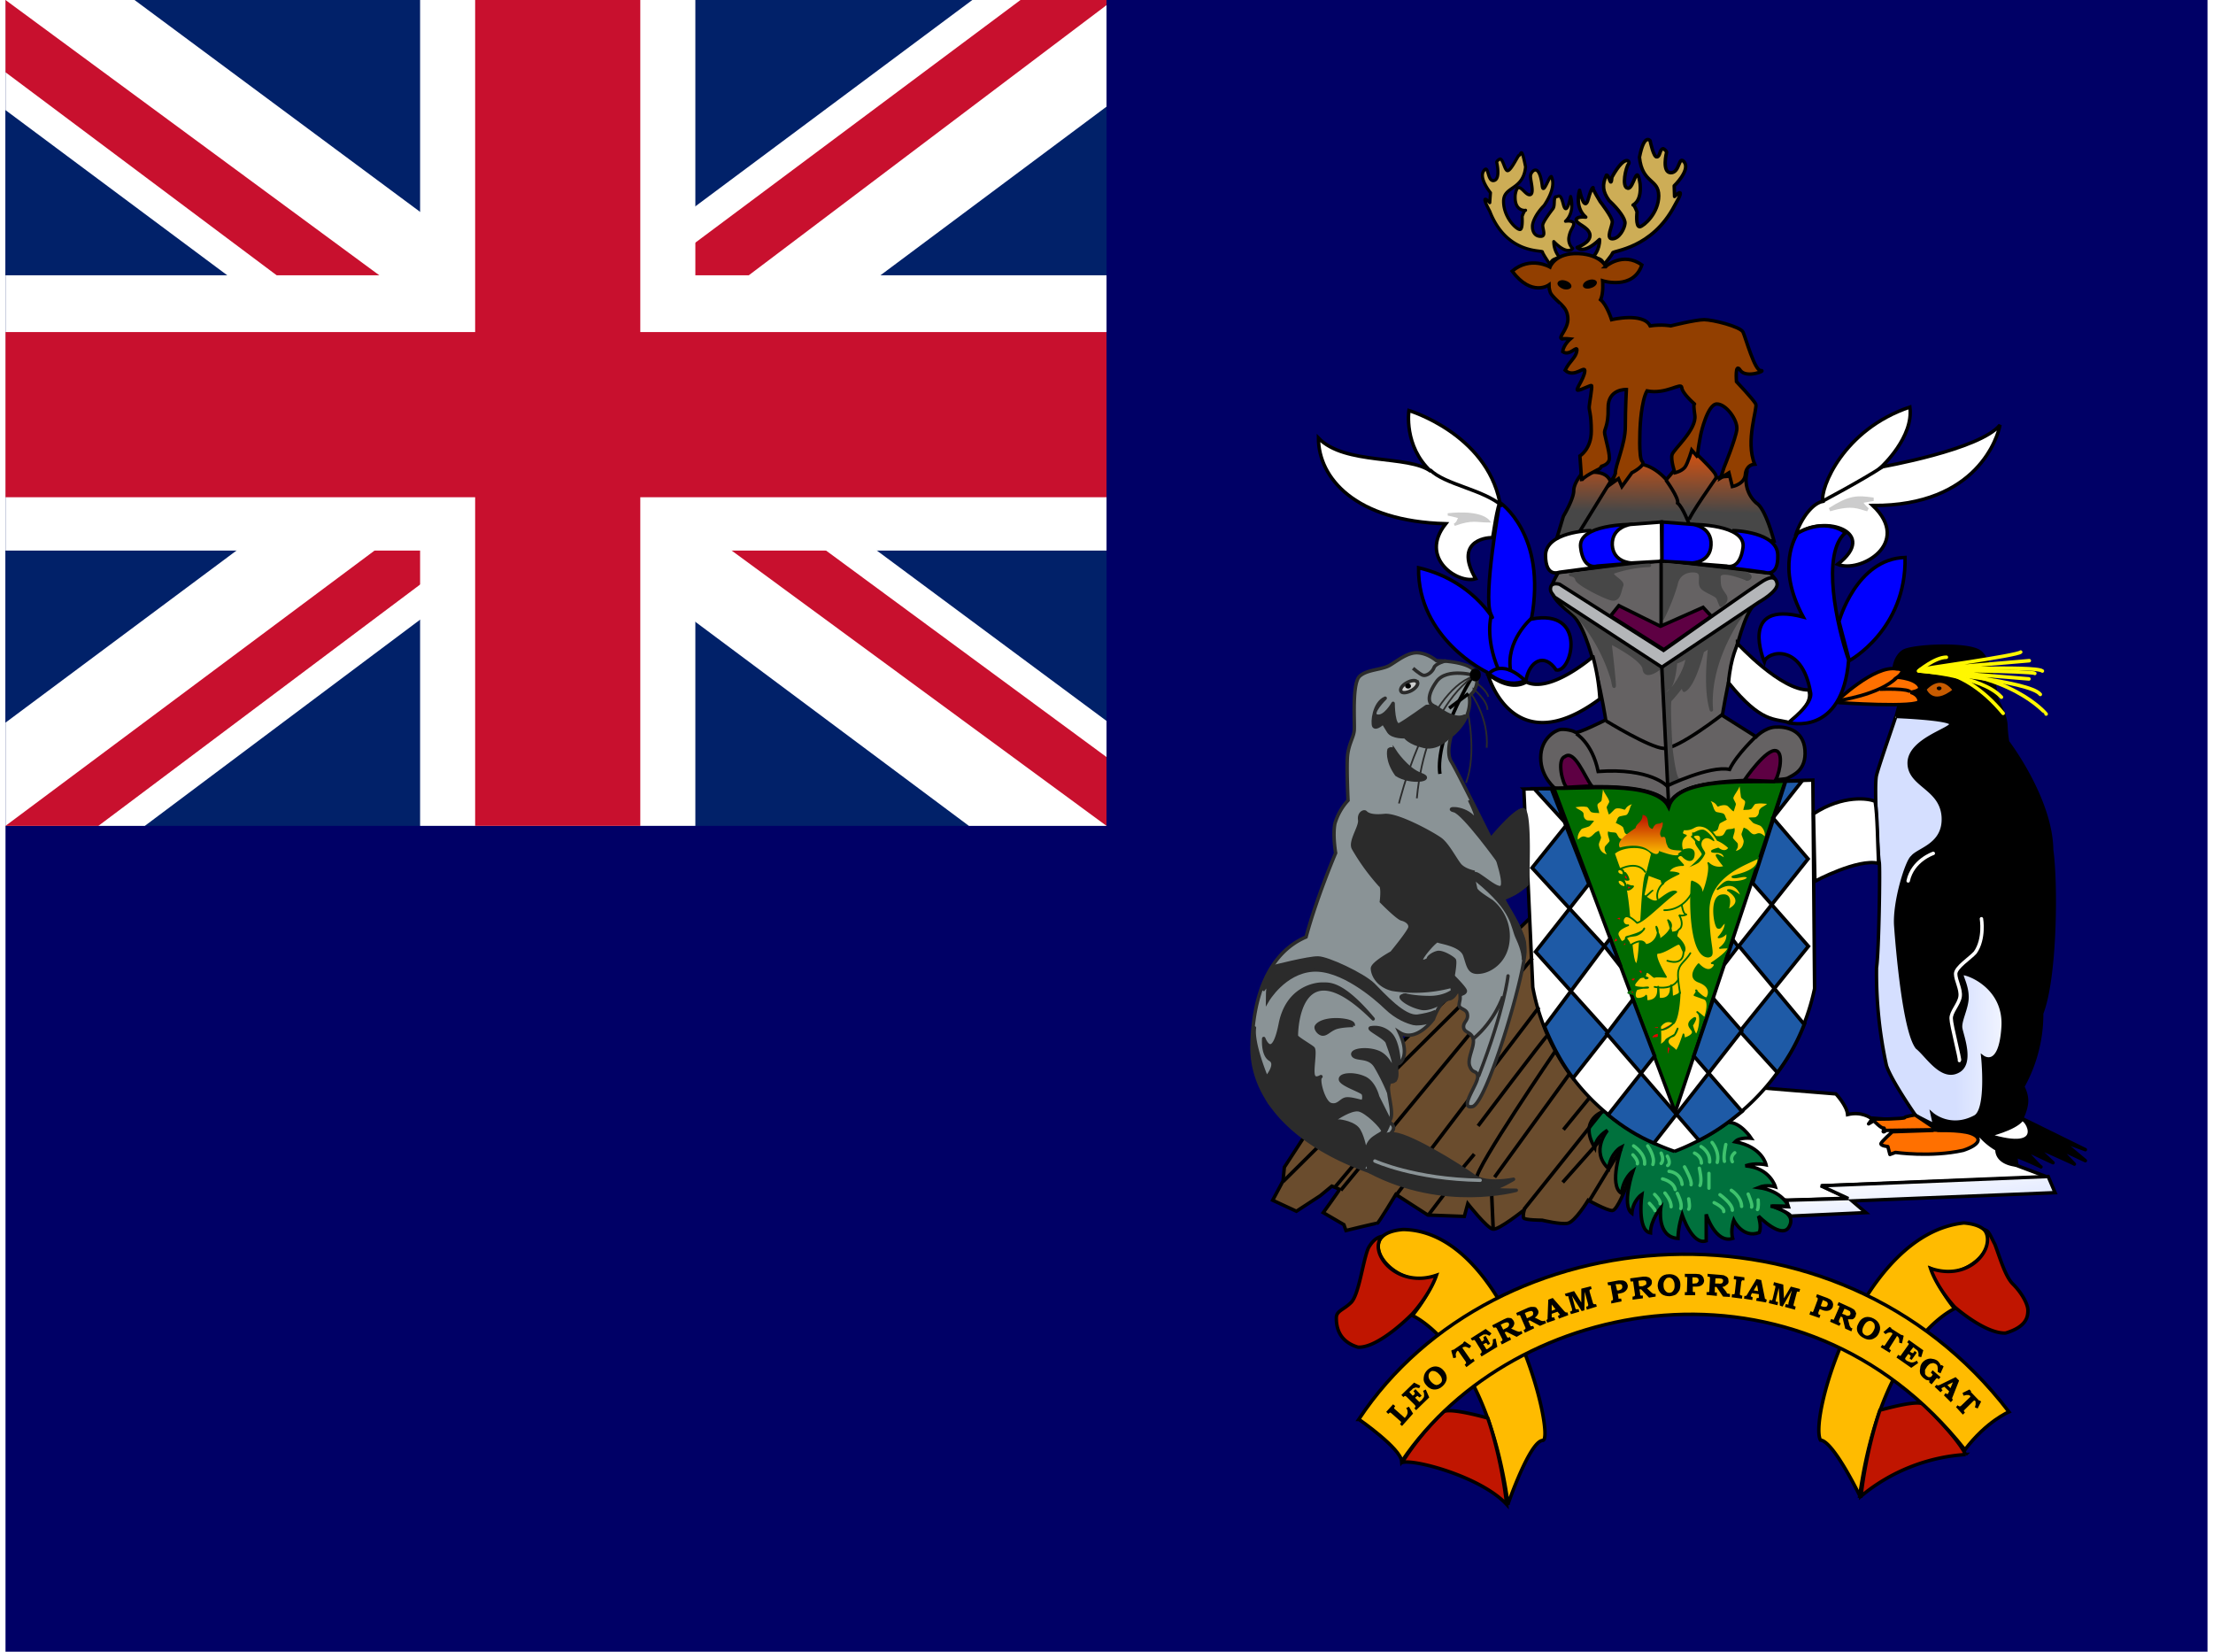 <svg xmlns="http://www.w3.org/2000/svg" xmlns:xlink="http://www.w3.org/1999/xlink" aria-hidden="true" role="img" class="iconify iconify--flag" width="1.34em" height="1em" preserveAspectRatio="xMidYMid meet" viewBox="0 0 640 480"><defs><linearGradient id="IconifyId17f59e8e925581923244"><stop offset="0" stop-color="#d5dfff"></stop><stop offset="1" stop-color="#fff"></stop></linearGradient><linearGradient id="IconifyId17f59e8e925581923245"><stop offset="0" stop-color="#474747"></stop><stop offset="1" stop-color="#f50"></stop></linearGradient><linearGradient id="IconifyId17f59e8e925581923246" x1="109.3" x2="110.9" y1="218.5" y2="173.4" gradientTransform="matrix(1.178 0 0 .508 388 38.3)" gradientUnits="userSpaceOnUse" href="#IconifyId17f59e8e925581923245"></linearGradient><linearGradient id="IconifyId17f59e8e925581923247" x1="125.9" x2="126" y1="316.4" y2="337.2" gradientTransform="matrix(.961 0 0 .624 388 38.3)" gradientUnits="userSpaceOnUse"><stop offset="0" stop-color="#b50000"></stop><stop offset="1" stop-color="#ffc500"></stop></linearGradient><linearGradient id="IconifyId17f59e8e925581923248" x1="407.9" x2="456.4" y1="149.4" y2="147.4" gradientTransform="matrix(.436 0 0 1.373 388 38.3)" gradientUnits="userSpaceOnUse" href="#IconifyId17f59e8e925581923244"></linearGradient><linearGradient id="IconifyId17f59e8e925581923249" x1="215.8" x2="229" y1="103" y2="103" gradientTransform="matrix(.578 0 0 1.036 388 38.3)" gradientUnits="userSpaceOnUse" href="#IconifyId17f59e8e925581923245"></linearGradient><linearGradient id="IconifyId17f59e8e925581923250" x1="117.6" x2="78.2" y1="1040.4" y2="1003.7" gradientTransform="matrix(1.999 0 0 .3 388 38.3)" gradientUnits="userSpaceOnUse" href="#IconifyId17f59e8e925581923244"></linearGradient><linearGradient id="IconifyId17f59e8e925581923251" x1="264.7" x2="255" y1="246" y2="226.4" gradientTransform="matrix(.691 0 0 .866 388 38.3)" gradientUnits="userSpaceOnUse" href="#IconifyId17f59e8e925581923244"></linearGradient></defs><path fill="#006" d="M0 0h640v480H0z"></path><path fill="#6a4c2d" stroke="#000" d="M471 345s-2.6 6.8-4 6.8c-1.6 0-7-3-7-3s-3.9 6.4-6 6.7c-2 .4-7.4-.9-7.4-.9s-5.2 0-5.4-.7c-.2-.8.2-2.3.2-2.3s-7.5 6-9.1 5.6c-1.7-.3-7.3-7.4-7.3-7.4l-1 3.7l-10.6-.4l-9.3-6s-5.2 8.6-5.4 8.4c-.2-.1-9.1 2.1-9.1 2.1l-.6-1.7l-6-3.5s4.7-6.5 4.7-6.7c0-.2-2.2-1-2.2-1l-3.4 2.8l-6.9 4.5l-6.9-3.2l3-5.6l.4-4l5.4-8.3l66.2-64.3l32.6 60.2z"></path><path fill="#fff" stroke="#000" d="m518 348.8l17.3-.6l-7.4-3.6l65.7-2.5l-9.3-3.5l-8.2-11.2l-34-2.5s-2.6-2-6.7-1c-.2-2.6-3.4-6-3.4-6l-21-1.7l-13 9l8.8 22.6z"></path><path fill="url(#IconifyId17f59e8e925581923246)" stroke="#000" d="m451 156l1.8-6s3-5 3-7.4c0-2.2 2.3-4.9 2.3-4.9s6.9-2 8.4 2.3c7.4-11.3 16.2-.6 16.2-.6l2.4-2.8l5-6s7 6.5 7 7.6c.2 1.2 1.3.4 1.3.4l7.6-.6a9 9 0 0 0 2.9 8.2c2.7 1.6 5.1 11 5.1 11z"></path><path fill="#656263" stroke="#000" d="M518 226.1c1.4-.8 5.5-2.1 5-8.2c-.5-6-5.7-6.8-8.7-6.6c-3 .2-5.5 2.8-5.5 2.8l-9.8-6.2s4.9-30.7 10-32.6c5-3.5 5.8-5 5.8-5.8c0-.9-1.8-2.9-1.8-2.9l-31.7-3.7l-30 3.5s-2.2 3.6-2 5c.4 1.4.5 2.9 5.8 7c6 4.6 10 30.8 10 30.8s-8.3 4.2-8.9 3.6c-.5-.5-3-1-4.3-.8c-1.3.2-5.7 2.5-5.7 8.2c0 5.8 4.4 9.1 4.4 9.1s28.6-3.3 32.9 4.6c4.1-9.5 31.3-6.2 34.6-7.8z"></path><path stroke="#000" stroke-linejoin="round" d="M548.9 194.2s.3-3.3 2.7-4.9c2.4-1.6 18.2-2.4 22 0c3.8 2.4 5.2 14.1 5.2 14.1s2.4 4.1 2.6 7.2c.1 3 .5 5 .5 5s12.6 16.5 12.8 31.4c1.4 10.1 1.1 37.2-2.9 47.5a43.4 43.4 0 0 1-5.5 21.3s1.3 2.2 1.1 4.6c-.2 2.3-1.4 4.6-1.4 4.6l18.5 9.1l-6.8-2.5l6.8 5.7l-7.7-3.6l4.5 4.6c-.1-.2-11.2-5.1-11.2-5.1l5 4.7l-8.5-4s5 5.5 5 5.2a91 91 0 0 0-7.4-3.2l.4 2.7s-5.8-.3-5.8-4.6a19 19 0 0 1-4.7-3.8l-13.2-2.2l-14.9-44.6l3.5-75.2l1-3.8z"></path><path fill="#fb0" stroke="#000" d="M539 434.8s-7.7-16-11.5-16.3c-3.4-6.6 12-60 41.7-63.1c16.3 1.3 1.3 18.8-9.4 13.4a44.7 44.7 0 0 0 6.7 11.5s-21.3 9.2-27.6 54.5zm-102.3 2.3s6.3-18.3 10.1-18.5c3.9-.2-10.1-60.9-40.6-61.3c-16.4 1.3-1.3 18.9 9.5 13.5a44.8 44.8 0 0 1-6.8 11.5s21.5 9.2 27.8 54.8z"></path><path fill="#00713d" stroke="#000" d="M464.6 323c0-.2-7.6 2.3-2.7 10.5c.3-3.2 3.7-5 3.7-5s-5.1 6 .3 11.1c.7-4.8 3.8-6.3 3.8-6.3s-3.9 11.2 0 13.5c.5-4.5 3.3-6.5 3.3-6.5s-3.4 10-.3 12.3c.3-3.8 2.9-5.5 2.9-5.5s-1.5 10.5 2.5 11.2c0-3.7 3-7.3 3-7.3s-1.3 8.5 5 8.9c0-3.2 1.2-6.9 1.2-6.9s2.9 9 7 7.6v-7.7s2.7 8.6 7.7 7c-.7-2.4.3-5.3.3-5.3s2.6 5.4 7.4 3.6c.8-1.6-.2-4.8-.2-4.8s7 7.2 9 2.9c2.2-4.3-5.5-5.8-5.5-5.8h5.2s-1.7-4.4-8.7-5.4c2.4-1 4.9-.2 4.9-.2s-1.5-5.5-8.7-6.1c2.8-1 6-.3 6-.3s-1-5.2-9-6.7c1.3-1.4 4.7-1 4.7-1s-3.2-4.9-6.8-4.6c-3.6.3-36-3.3-36-3.2z"></path><path fill="none" stroke="#3ec26d" stroke-linecap="round" stroke-width=".975" d="M496.6 349.5s3 1.4 2.8 2.6m-1.1-4.9s3.7 2.6 3.6 4.5m-.3-5.8s2.9 1.8 3 4.7m1.9-3.6s1.4 3.2 1 3.8m1.9-2.1c.2 2.5-.2 2.8-.2 2.8m-36-18.5s3.5 2.2 3.2 5.3m-3.4-2.7s1.6 1.6 1.3 2.6m3-5.2s2.3 3.2 1.5 5.4m2.4-3.3s1 2 0 3m1.8-2.1s1.2 2 .1 2.7m-1.5 3.9s3.2.7 3.7 3.1m-1.8-5.3s3.4.2 3.8 3.8m.7-5.1s2.3 4 1.9 5.2m2.4-4.8s.9 3.7.2 5m2.6-3.5v4.3m-4.2-10.2s2 .8 2 2.9m-.1-4.8s2.7 1.5 2.5 4.5m.7-5.7s2.3 2.7 1.5 5.8m2.5-5.2s-.8 3.5-.4 4.9m3-2.5s-1.5 1.1-.7 2.6m-12.7 10.8s.5 2.6 0 3m-3.3-4.6s1.6 3 1 4.4m-4.6-4.5s1.9 2.2 1.8 4m-4.8-3.6s1.8 1.7 1.6 2.7m-3.1-.1s1.7 1.8 1.6 2.1"></path><path fill="#fff" stroke="#000" d="m441.3 229.3l24.3-.5s16 0 17.7 5.2c3-6.9 17-6.5 17-6.5l25-.8l.5 60.6c-5 23.6-22 40.2-40.7 47.3a62.3 62.3 0 0 1-41.2-47.7l-2.6-57.6z"></path><path fill="#006b00" stroke="#000" d="m450 229l35.3 94.2l32-96.2c-10 .6-31.2-1.6-33.9 7.5c-4-8.1-26.4-4.9-33.5-5.5z"></path><path fill="#ffc900" stroke="#006b00" stroke-linecap="round" stroke-width=".5" d="M474 280c1.4.7 1.3-25.5 3.1-26.3l1.4-5.5c-1.5-2.7-8.4-2.6-11-.2l1.7 4.8c3.5 5.6 2.8 27.8 4.8 27.2z"></path><path fill="#cdad56" stroke="#000" stroke-linejoin="round" d="M464.5 77s2.5-2.9 2.6-3.5c.2-.7 11.4-1.2 18-13.7c3.8-6.5 0-2.7 0-2.7L485 54s4.6-4.4 3-6.8c-1.8-2.4-1.2 3-4 3c-2.7-.1-1.2-6-1.2-6s-.2-.6-1-1c-1.1.2-.8 2.2-1.8 2.4c-1 .3-2-4.7-2-4.7s-1.7-2.3-3.1 4.8c.8 7.7 5.6 6.2 5.6 11.2c0 5-4.3 8.8-5.5 9c-1.3 0-.8-4.3-.8-4.3s-.7-2-1.1-2c-.5 0 2.5-.5 2-6.1c-1-6.8-1.8 1.6-3.6 1.2c-1.9-.3-.5-6.2.2-7c.7-.6-.8-3.4-4.8 3.8c-.3 3.6-.8-.9-1.6-.6c-1.3 2.8-1.1 4.8.8 7.4c2.9 2.7 4.7 5.3 4.6 6.6c-.1 1.4-1.6 4.5-3.7 4.5c-2 0 .1-3.8 0-5c0-1.3-3.5-5.8-3.5-5.8s-2.4-3.9-2.1-4c.2-.1-.3-.7-1.4 3.3c-1.1 4-2.5-2.6-2.5-2.6s-1.6 4.9 1.8 7.8c-2.6-.3-2.8.7-2.8.7c0 1.4 3.5 2 4 4.3c.4 2.4-3.7 3.8-3.7 3.8s1.7 2.3 6.5-2.3c.1 3-1.8 5-1.8 5c1.6.7 2.8.6 3 2.5z"></path><path fill="#cdad56" stroke="#000" stroke-linejoin="round" stroke-width=".9" d="M449 77s-2.2-3.2-2.3-3.8c0-.6-10.4.8-15.3-11.8c-3.2-6 0-2.5 0-2.5l.2-2.9s-3.4-4.1-2-6.3c1.5-2.2 1 2.8 2.8 2.8c2.3-.1 1-5.4 1-5.4s.2-.6 1-.9c.9.1 1.3 3.2 2.1 3.4c.9.2 2.7-3.6 3.3-4.4c.8-.1.7-3.2 2 3.3c-.7 6.9-6.4 5.5-6.4 10c0 4.6 3.6 8.1 4.7 8.2c1 .2.7-3.8.7-3.8s.6-1.8 1-1.8c.3 0-3.4.7-3-4.5c.8-4.8 2.7.3 4.3 0c1.5-.3-.2-5 .2-5.8c.1-.8 2.4-3.9 3.3 3c.3 3.3 2-2.7 2.7-2.5c1.2 2.6-.5 6-2.1 8.4c-2.4 2.4-3.5 5-3.4 6.2c0 1.3.6 2.8 2.4 2.8c1.7 0 .5-2.2.6-3.3c.1-1.1 3-4.8 3-4.8c.6-1 .1-2.6.7-3.4c1 0 1.4-1.3 2.3 2.3c1 3.6 2.1-2.4 2.1-2.4s1.4 4.5-1.5 7.2c2.2-.3 2.4.6 2.4.6c0 1.2-1 1.7-1.4 4a3.7 3.7 0 0 0 1.1 3.3s-1.4 2.2-5.5-2a7 7 0 0 0 1.6 4.5c-1.4.7-2.4.6-2.6 2.3z"></path><path fill="#ffc900" d="M511.3 243c-2-1.8-2.3-.2-3.4-.6c-.5-.2-.9-.7-1.3-1.1c-.4-.4-.9-.6-1.4-.8l-.6 1.7c-.2.6.6 1.5.6 2.4c-.2 1.3-.7 2.3-2.3 2.7c.5-.9.7-.9.6-2c0-.5-1.6-1.5-1.4-2c.2-.9.7-1.8.4-2.7c-.7.5-1.5.2-2.2.5c-.5.3-.6 1.3-1.3 1.7c-.8.4-2.5.2-4-.6c.9-.7 1.6-.2 2.5-1c.4-.2.4-1.7.9-2l1.9-1c-.4-.5-.4-1.2-.8-1.6c-.4-.5-2.1-.4-2.5-.8c-.8-1-.7-2.1-1.4-3c2 .7 1.7 1.7 2.2 1.6c1-.5 2-.5 2.5-.3s1.4 1.5 2 1.7l.6-1.9c.2-.6-.8-1.5-.7-2.1c.4-1.1 1.4-2.1 1.8-3.3l.4 3.1c.1.6 1.2.9 1.2 1.4c.1.6-.5 1.8-.5 2.4c.6-.1 1.5 0 2-.2c.7-.1 1-1.5 1.6-1.6c1.2-.2 2-.1 3.3 0c-1 .9-1.6.8-2.1 1.6c-.5.3.1 1.4-1.1 2.2c-.5.3-1.8 0-2.2.3l1.2 1.3c.4.5 2.1.7 2.5 1.2c.8.8 1.2 2 1 2.9zm-54.3 1c2-1.9 2.3-.2 3.4-.7c.5-.2.9-.6 1.3-1c.4-.5.9-.6 1.4-.9l.6 1.8c.2.5-.6 1.5-.6 2.3c.2 1.3.7 2.3 2.3 2.8c-.5-1-.7-1-.6-2c0-.6 1.6-1.6 1.4-2.1c-.2-.8-.7-1.8-.4-2.6c.7.4 1.5.2 2.2.4c.5.3.6 1.3 1.3 1.7c.8.4 2.5.2 4-.6c-.9-.7-1.6-.2-2.5-.9c-.4-.3-.4-1.8-.9-2c-.4-.4-1.5-.8-1.9-1.1c.4-.5.4-1.2.8-1.6c.4-.5 2.1-.4 2.5-.8c.8-1 .7-2.1 1.4-3c-2 .7-1.7 1.7-2.2 1.6c-1-.4-2-.5-2.5-.3s-1.4 1.5-2 1.7l-.6-1.9c-.2-.5.9-1.5.7-2c-.4-1.2-1.4-2.2-1.8-3.4l-.4 3.2c-.1.5-1.2.8-1.2 1.3c-.1.6.5 1.9.5 2.4c-.6-.1-1.5 0-2-.2c-.7 0-1-1.4-1.6-1.6c-1.2-.2-2-.1-3.3.1c1 .8 1.6.8 2.2 1.5c.4.4-.2 1.5 1 2.2c.5.3 1.8 0 2.2.3l-1.2 1.4c-.4.4-2.1.6-2.5 1c-.8 1-1.2 2-1 3z"></path><path fill="#ffc900" stroke="#006b00" stroke-linecap="round" stroke-linejoin="round" stroke-width=".5" d="M509.4 249.2c-1.9 1.5-14.3 4.6-14.4 15.3c-.1 10.8 2.2 13.2-.1 13.5c-4.5 0-5.1-12-5-17.3c.1-5.3.3-4.5.3-4.5s3 .8 2.8 3.4c-.3 2.6 3-6.4 1.9-8.8c2 2 4.7 1.2 4.7 1c0 0-1.5-1.7-2.2-3c-.6-1.1 2.3.8 2.3.8s.2-2-2.4-2c-3.3 0 .5-1 .5-1s2 1.7 3.2-.2a11 11 0 0 0-3.4-2.3s-1.8-3.4-4.2-4c-2.8-.7-2.5 1.2-5.7.9c-.6 1.2-.6 1.4.7 1.8c-2.2 1.5-1 4.4-1 4.4s3.4-1.4 3.3 1c-.1 2.5-2 2-3.3.5c-1.2-.6-1.6.7-1.6.7l1.8 2s-3.4-.2-4.3 2.1c1.9-.1 3 .4 3 .4s-4 1.8-4.4 2.7c-.4 1-.5-1-.7-1l-3.8-1.4l-1.3 5.9s2.6 2.5 4 1.7s4-3.3 5.5-2.6c-4.5 3.4-9 8.3-11.4 9c-.6-.6-2.8-2.7-3.7-1.6c-.9 1-.2 2.4 1 2.3c1-.2-3.8 1-2.8 3.1c1 2 1 1.9 1.8 1.4c1-.6-.7-.7 2.6-1.7s3.2-1.9 3.2-1.9s-.7 1.5-2.5 2c-1.7.3-3.1.3-2.8.9c.4.5 1.2 1.5 1 2c-.3.6 3.6-2.8 4.7-.1c2.6-.2 4.4-3.4 3.1-5.3c.2 2 1.4 2.7.7 3.7c-.8.9 6-3.2 2.7-5.6c.8 2 1 3.6 1 3.6s1.5 0 1.9-.6c.4-.6-.8 1.5-.3 1.9c.5.4 3 2.7 2 4.3c-.7-1-.8-2.4-1.6-2.3c-.8.1-4 2.5-5.9 2.6c-1.9.1 2.3 7 2.3 7s-2.9-.3-3.3 0c-.4.2-2.3-2.5-2.6-.9c-.7 2 .6 1.2.6 1.2s-1.7-.8-2.6.2c-.9 1-1.7 1.9-1.1 2.3c.6.4 3.4.4 3.8.3c.4-.2-3.2.2-3.4.6c-.3.4-.8 2 0 2.5c.7.5 2.7-.3 2.8-.7c.1-.4.2 1.5.2 1.5s3.3.3 3.3-3.1s.3 2.4.3 2.4s3.3.6 3.4-2.8c.2-3.4.4 2.3.4 2.3s2.2-.7 2.2-1.2c0-.6-.1 6.7-1.7 8.8c-2.4-1.6-4 1-4 1s.2 4 0 5c-.3 1 1.6-.6 1.7-1c.2-.4 2.5-1.5 2.6-1.7l.8-1.7s-.6 2-1.4 2.2c-1 .3-1.8 1.2-1.4 2c.3.9 1.7 1.4 2.2 2.2c.6.8 2.3-4.7 2.3-4.7l.2 1.2s2.3-.6 2.5-1.7c.3-1-2.4-2-.2-3.8c2.1-1.7 0 1.7 0 1.7s.7 2.6 1.2 2.6c.6 0 1.8-5 .6-6.2c-1.3-1.2 1.9 1.5 1.9 1.5s1.8-5-.2-5.7l-2.8-1s1-1.3.5-1.4c-.5-.2 2.7 3 3.2 2.1c.5-.8 1.3-3.2-2.4-4.6c-3.7-1.3-.1-5.1-.1-5.1s2.3 2.7 4 1.2c1.6-1.5-.2-1.5-.2-1.5s4.7-3 4.9-4.5c-1-.1-2.5.1-2.5.1s2.7-1.7 2-4.6c-1 1.5-2.4 1.5-2.4 1.5s2.3-2.3 2-4.5c-1.4 1.1-1.3 2-2.2 1.7c-.9-.3-2.4-8.9 1.1-9.4c3.6-.6 1.7 4.2 1.8 4.2c.2 0 5.4-2.2 0-5.7c1.3-.4 4 2 4 2s-1.2-6-7-2.3c1.5-1.5 2.4-2.4 3.5-2.2c1.2.3 5.3-.1 5.3-1.3c-1-.8-3.2.4-4.4 0c-1.1-.4 8.2-1.1 7.4-5.7z"></path><path fill="none" stroke="#006b00" stroke-linecap="round" stroke-width=".5" d="M469 252.7s5.1-2.9 7.6.7m2.1 5.4c-.1 0-1.8 1.8-2.2 1.8m5.6 3.9s4.8.4 7.8-4.6"></path><path fill="none" stroke="#006b00" stroke-linecap="round" stroke-width=".5" d="M487.2 263s.4 2.7 1.2 2.7c.7 0-1.3.7-2 .2c.8 1.2 1.3 3.4 0 4.2"></path><path fill="#e80000" stroke="#006b00" stroke-linecap="round" stroke-width=".5" d="M484.8 297.3s-1.6 1.9-3.7 2"></path><path fill="none" stroke="#006b00" stroke-linecap="round" stroke-width=".5" d="M486.7 288.6s-1-5.5-.4-6.8c.4-1.8 2-2.5 3.4-4.8"></path><path fill="none" stroke="#006b00" stroke-linecap="round" stroke-width=".5" d="M486.2 284.6s-1.3 3.3-6.9 2.2m8.4-10.3s.4 4.3-4.7 2.7m-1.5-22.2s-2 1.8-1.3 4.4"></path><path fill="#006b00" d="M489.1 252.1s2.7-1 3.2-1.6a8 8 0 0 0 1.7-2.4c.2-.8-1.8-2-.8-3.8c.7-.9 1.6-1 3 0c1.6 1-1.3-3-2.8-3.2c-1.6-.1-2.6 1.1-3 .8c-.4-.2.1 1.1-.5 1.1s1.3 1.1 1.2 1.8c-.2.7 2 3 1.9 3.5c-.2.6-3.2 3.7-3.9 3.8z"></path><path fill="#ffc900" stroke="#ffc900" stroke-linecap="round" stroke-linejoin="round" stroke-width=".5" d="M491 243.2c1.2-.3 1.4 0 1.2 1a3 3 0 0 1-1.1-1z"></path><path fill="#e80000" stroke="#006b00" stroke-linejoin="round" stroke-width=".5" d="M483 303.7s-.5 2.9.5 3.1c0-1 .3-1.8.5-2.1l-1-1zm-2.5-3.5c-1-.1-2.5.8-2 1.8c.7-.7 1.4 0 2-.7v-1zm0-2s-1.5-.2-1.7.9c1-.2 1.4-.3 1.7 0v-.9z"></path><path fill="#e80000" stroke="#006b00" stroke-linejoin="round" stroke-width=".6" d="M474.1 282.2s1 .3 1.2 1.3c.7-.4 1-2.6-1.2-1.3zm-2.3 2.4s2-1.2 2.1 0c-.4.3-.5.6-.8.7c-.3 0-.8-.8-1.3-.7zm-.1 3.9s1.2-1 1.6-.4c.5.8-.4.7-.4.7l-1.2-.3zm-1.7-21.9s-1.5-.6-2.1.5c1 .2 1.3.5 1.8.9c-.2-.5-.4-1.2.3-1.4zm-2.9 8.3s0-1.9 1-2.6c.4.3.5.7.8 1.2c-.6.2-1.4.2-1.8 1.4zm3.9-1.3s-1.6.8-1 1.7c.5-.7 1.1-.5 1.1-.5v-1.2z"></path><path fill="#ffc900" stroke="#006b00" stroke-linejoin="round" stroke-width=".6" d="M468.7 255.8c-.6.7.7 2.2 2.1 2c.4-1.6-1.7-2.5-2-2z"></path><path fill="none" d="M468.7 252.6c-.3.8.9 1.9 1.5 1.6c.3-.8-1.2-2.2-1.5-1.6z"></path><path fill="#e80000" stroke="#006b00" stroke-linejoin="round" stroke-width=".6" d="M470.2 254.6s.3 1.3 1.5 1a4 4 0 0 0-1-1.9c0 .3.1.8-.5.9zm.8 3.7s.7.8 2-.7c-.6.1-1.6-.4-1.6-.4s0 1-.4 1.1z"></path><path fill="#ffc900" stroke="#006b00" stroke-linejoin="round" stroke-width=".6" d="M468.6 252.8c-.5.7.3 1.7 1.7 1.5c.3-1.7-1.3-2-1.7-1.5z"></path><path fill="url(#IconifyId17f59e8e925581923247)" d="M469.2 246.3s5.5-1.6 8.4.8c3 2.3 3 .2 3 .2s4.2 1.6 5.4 1.2c1.2-.3-.9.2.8-.9c1.7-1-3.4.3-3.8-1.9c-.8-1.3 0-3-1.7-2.4c-1.2-1.6.8-2.7.3-4.4c-1.2 1-1.9-.3-2.9 2c-2.3-.5-.3-3.8-2.9-4.1c0 2.3-1.9 2.4-2 3.8c-1.1.8-6 3.7-4.6 5.7z"></path><path fill="#c01500" stroke="#000" d="M406 425c3.6-1 22.9 4.2 30.3 12.2c-1.6-14.3-5.5-25.1-5.5-25.1s-11.5-3.3-13-1.7a80.8 80.8 0 0 0-11.8 14.5zm-5.9-65.7c-1.3.2-2.7 1.1-4 3.4c-1.6 3.8-2.7 13.5-5 15.8c-2.2 2.2-4.3 2.4-4.3 4.5c0 2 .3 6.7 6.3 8.5c6.1.3 15.8-9.7 15.8-9.7s5-5.4 7-11.2c-11.7 4-20-6.8-15.8-11.3zm169.6 63.4a53 53 0 0 0-30.4 12.1c1.6-14.1 5.5-25 5.5-25c1.3-.3 11.3-3.2 12.8-1.6c2.3 2.4 9.7 9.7 12.1 14.5zm5.5-65.3c1.3.2 1.8 2 3 4.2c1.5 3.9 3 9.4 5.3 11.6c2.3 2.3 4.3 5.6 4.3 7.6s-.5 4.8-6.5 6.6c-6 .2-14.8-7.6-14.8-7.6s-5-5.3-7-11.2c11.7 4 19.2-6.3 15.7-11.2z"></path><path fill="#fb0" stroke="#000" d="M393.4 412.5s12.1 8.4 12.4 12.2c32.7-48.5 116.1-63.6 163.7-3.4c6.3-8.3 12.8-11 12.8-11c-50-65.4-149.7-57.3-189 2.2z"></path><path fill="#1e5aa6" stroke="#000" stroke-width="1.04" d="m517.4 227l4.8-.1l-8.5 10.8l10.2 11.9l-20.1 25.3l19 22.8a57.9 57.9 0 0 1-7.8 14l-10.9-12L524 275l-16.2-18.4zm-68.1 2.2h-5l9.5 10.4l-10.1 12.6l21 22.8l-17.4 23.3c2 5 5 10.8 8.3 15l10.3-13.1l-21.2-23.6l15.5-19.7z"></path><path fill="#1e5aa6" stroke="#000" stroke-width="1.04" d="m473 290.4l-7.6 10l26.8 31c4.8-2.4 8.5-5.1 12.5-8.4l-14-16.1l5.7-16.7l8.2 9.4l-25.5 32.6c-4.3-1.8-9-4.6-13.3-8.2l13.5-17.1zm-8.3-15.5l4.8 6.1l-3.1-8.3z"></path><path fill="#1e5aa6" stroke="#000" d="m499.6 280.3l4-5.2l-1.5-2z"></path><path fill="none" stroke="#fff700" stroke-linecap="round" stroke-width="1.04" d="M556 195s4.8-4 8.1-4"></path><path fill="none" stroke="#fff700" stroke-linecap="round" stroke-width="1.04" d="M556.7 194.5c.1-.1 28.1-4 29-5m-28.9 5.2l31.4-2.7m-31.5 2.8s33.3-1.5 35.3.2"></path><path fill="none" stroke="#fff700" stroke-linecap="round" stroke-width="1.04" d="M556.6 194.7s32.6.3 33.2 1m-33.1-1l31.4 2.6m-31.7-2.3s32 2.8 35 6.8"></path><path fill="none" stroke="#fff700" stroke-linecap="round" stroke-width="1.04" d="M593.1 207.5c0-.1-10.8-12.9-36.8-12.7"></path><path fill="none" stroke="#fff700" stroke-linecap="round" stroke-width="1.04" d="M556.4 195s18 1.3 23.7 7.6"></path><path fill="none" stroke="#fff700" stroke-linecap="round" stroke-width="1.04" d="M556.7 194.8s11.7-2.2 23.9 12.5"></path><path fill="url(#IconifyId17f59e8e925581923248)" stroke="#000" d="M549.4 208.2s16.1.6 16.1 2.2s-12 4.6-12.2 11.2c-.1 6.7 9.2 7.2 9.9 15.6c.6 8.4-7.3 9.6-9 11.9c-1.5 1-5.3 13-4.8 20c.5 6.9 2.5 30.5 6.2 35.3c2.8 2.2 7 9.3 11.7 7c4.6-2.1 1.4-10.2 1-12.4c-.5-2.2 1.8-5.9 1.8-9.2c0-3.4-1.7-6-1.5-6.8c.1-.8 12.8 3 12 15.5c-.8 12.5-5.9 8.7-5.9 8.7s1.6 15.4-2.3 17.4c-7.2 3.8-12.4-.8-12.4-.8l.7 3.2l-5.5-2.8s-7-10-8.5-14.5a126 126 0 0 1-2.9-28.5c.7-4.3 1.1-29.3.8-30.6c-.3-1.2-1.6-22.1-.8-25.3c.8-3.2 5.7-17.1 5.6-17.1z"></path><path fill="#ff7000" stroke="#000" d="M532 204s11.2-10.9 17.7-9.6c3.3 0 .2 2.4.2 2.4s5.7.4 6.5 3c.1 1-2.7 1.4-2.7 1.4s2.3.5 2.5 2.5c.2 2.1-24 .5-24.3.4z"></path><path fill="none" stroke="#000" d="M532.6 203.6s12-1.6 17.1-6.7"></path><path fill="none" stroke="#000" d="M544.8 200.3s8.9-.4 8.9 1"></path><path fill="#fff" stroke="#000" stroke-linejoin="round" d="M576.3 329.9s7.6-1.8 9.7-4.5c1.2-1 7.9 10-9.7 4.5z"></path><path fill="none" stroke="#fff" stroke-linecap="round" d="M574.3 267s1 5.8-1.8 9.8c-1.4 1.6-5.7 4.3-5.7 6.2c0 1.9 1.6 4.4 1.3 6.6c-.3 2.2-2.7 4.5-2.6 6.4c0 1.9 2.7 12 2.4 12.2m-7.6-60.2s-6 2-7.3 8"></path><path fill="#c75b00" stroke="#000" d="M557.8 200.3s2 5.7 8.7.3c-4.3-5.9-8.7-.2-8.7-.3z"></path><path d="M562.7 200c0 .3-.3.6-.7.6c-.4 0-.7-.3-.7-.6s.3-.5.7-.5c.4 0 .7.2.7.5z"></path><path fill="#fff" stroke="#000" d="M503.4 187s12.6 13.7 20.7 13.5c1.5 4-3.7 7.8-5.7 9.5c-4.2-1.3-8 .3-17.6-11.6c.6-7.6 2.7-11 2.6-11.4zm17-31.8c1.7-5 5-9 7.8-9.5c-.8-3.8 5.9-20.9 25.3-27.4c1.2 8.7-8.3 17.4-8.3 17.4s28.7-5 34.5-12.2c-.6 3.2-6.4 23.6-37 23.4c11.6 11-3.7 19.8-10.2 17.1c12-9.2-3.5-14.7-12-8.8z"></path><path fill="#cccccd" stroke="#ccc" d="M530.2 148.1c5.8-3.7 7.9-3.7 12.7-3l-3.5.6s-.3.5 1.8 2.4c-2.4-.6-4.4-2-11 0z"></path><path fill="none" stroke="#000" d="M528 145.7s11.4-6 17.8-10.2"></path><path fill="#00f" stroke="#000" d="M518.2 210s15.7 4.3 17.5-18.2c-3.4-9.8-8.1-31-.9-37c-6.6-4.6-14 .2-14 .2c-.4 1-6.3 9.5 1.7 24.3c-19-5-11.3 13-11.3 13c.8-3 10.9-5.6 13.4 8.8c1 3.6-6.8 9-6.4 9z"></path><path fill="#00f" stroke="#000" d="M535.9 192s16.6-9 16.2-30c-14.2.4-19.2 18.6-19.2 18.6z"></path><path fill="#fff" stroke="#000" d="M461.3 190.9s-12.3 10.7-19.3 7.3c-5.1 3-11.2-2.4-11.2-2.4s7 26.3 32.6 7.3a60.5 60.5 0 0 0-2-12.2z"></path><path fill="#00f" stroke="#000" d="M441.9 197.7c1-5.5 5.3-8.2 8.8-3c4.6 1 9.2-18-7.2-14.8c4.6-24.7-9.2-33.9-9.2-33.9s-4.9 27.4-2.6 32.4c2.2 5-3.3-9.3-21-13.4c-.3 20.7 19.8 30.3 19.8 30.3s5.6 5.2 11.4 2.4z"></path><path fill="none" stroke="#000" d="M443.5 179.7s-7.7 6.6-6 15.5m-5.7-16.3s-1.8 6.3 2 15.4"></path><path fill="none" stroke="#000" d="M430.6 196.4s3.6-5.8 11.3 1.6"></path><path fill="#fff" stroke="#000" d="M432.1 156.3c0-.2-11.7 0-4.8 11.9c-5.1 1.6-16.7-6-8.7-16c-26.3-.7-37-13.3-37-24.9c7.7 8 26.2 4.8 32.7 9.7c-8-7.4-6.4-17.7-6.4-17.7s22.4 6.7 26.4 26.6c-1.3 3.9-1.9 10.7-2.2 10.4z"></path><path fill="none" stroke="#000" d="M414 136.5c4.4 4.4 15.5 5.7 21.1 10.6"></path><path fill="#cccccd" stroke="#ccc" stroke-width=".7" d="M419.2 149.5s9.2-1.2 11.9 2c-3.6 0-4.8-.9-10 1c1.4-.7 1-2 1.8-2s-3.3-1-3.7-1z"></path><path fill="#923f00" stroke="#000" d="M465 77.5s5.1-4.5 10.6-.5c-2.5 7.4-11.4 4.6-11.4 4.6s.3 3.7-.6 5.5c1.8 1.4 3.2 5.8 3.2 5.8s9.2-2.2 11.2 1.8c3.5-.5 6 0 6 0s7.2-1.8 9.7-1.8c2.5 0 10.5 2 11.3 3.6c.7 1.4 3.4 11.4 5.2 11.2c1.8-.1-4.3 2.4-6-.1c-1.6-2.5-1.1 3.3-1.1 3.3s5 5.3 5.6 6.5c.6 1.2-3.1 10.8-.3 17.5c-2.5.2-2.7 2.8-2.7 2.8c-.1 3-3.8 3.7-3.8 3.7l-1-4l-2.4 1.5l1-3.1s3.4-8.3 3.7-11c.3-2.7-3.1-7.4-5.8-7.4c-2.7 0-4.6 8.5-4.6 8.5s-1.3 6.3-.9 7l-1.8-2.1s-1.1 3.8-2 5c-1 1.2-2.9 1.6-2.9 1.6s-1.3-3.8-.8-5.3c.4-1.5 7.2-7.3 6.6-11.4c-.6-4.2 0-3.2-.1-3.3c-.2-.2-3.6-3.1-3.7-4.8c-.2-1.6-4.5 2.1-10.1 1c-1.7 3-2 10.5-2 10.5s-.5 9 .6 10c1.2 1.1-3 3.3-3 3.3l-2.9 4l-1-2.3l-2.1 1.5l1.2-3c-.1-2.3 2.9-8.4 2.9-13.6c0-5.2.3-10.8.3-10.8s-5.4-.3-5.3 5.4c.1 5.6-1.3 6-1 7.5c.3 1.7 1.7 6.3 1.3 7.6c-.4 1.4-2.2 1.8-2.2 1.8l-.5.7s-5.5 2.6-5.3 3.6l-.2-3l-.3-4.3s3.3-2 3.3-7.2s-.7-6-.6-7.2c.1-1.2.9-5.5.7-6c-.1-.4-3 1.3-4 1.3c-.9 0 1.7-3.1 2-5.4c.3-2.2-3 2.1-5.7-.4c1.3-2.7 3.1-3.6 3.4-5.6c.3-2.1-2 1.7-4.1.2c.2-2 2.2-3.7 2.2-3.7s-1.7-.2-2.4 0c-1.3-.4 1.5-2.5 1.7-5.5c.1-3-1.7-4.1-1.7-4.3c0-.1-3-2.6-3.4-3.7c-.4-1-.4-2.2-.4-2.2s-5 3.6-10.7-4c5.3-4.5 11-1.2 11-1.2s1.5-4.2 8.3-3.9c6.8.3 8.2 4.2 7.9 3.8z"></path><path fill="#00f" stroke="#000" d="M502.4 154.2c.1 0 12.6.4 12.7 7.1c.2 6.7-3.8 5-4 5l-9-1.2z"></path><path fill="#fffeff" stroke="#000" d="M490.3 152.4s15.6-.1 14.7 6.7c-.9 6.8-4.8 5.4-4.8 5.4l-7.6-.6z"></path><path fill="#00f" stroke="#000" d="m481.5 151.7l9 .7s5.5.7 5.2 6c-.2 5.1-5.5 5.2-5.5 5.2l-8.8-.5z"></path><path fill="#fff" stroke="#000" d="M460.4 154.2c-.2 0-12.6.4-12.8 7.1c0 6.7 3.9 5 4 5l9.1-1.2z"></path><path fill="#00f" stroke="#000" d="M472.5 152.4s-15.6-.1-14.7 6.7c.8 6.8 4.8 5.4 4.8 5.4l7.5-.6z"></path><path fill="#fff" stroke="#000" d="m481.3 151.7l-9 .7s-5.5.7-5.3 6c.3 5.1 5.6 5.2 5.6 5.2l8.8-.5z"></path><path fill="#5e0043" stroke="#000" d="M505.4 226.7s6.5-9.5 9.3-8.5c2.4.8.5 8.2-.6 8.9zm-44.4 1.7c-2.1-2.8-5-10.7-7.8-8.5c-2.4.8-.6 8.2.6 8.9z"></path><path fill="none" stroke="#000" d="M465.2 209.5s12.7 7.8 16.8 8c4.2.2 17.3-10.1 17.3-10.1"></path><path fill="#5e0043" stroke="#000" d="m466.5 179l2.4-3l12.1 6l12.4-5.5l2.4 2.6l-13.8 9.7z"></path><path fill="#474747" stroke="#474747" stroke-linejoin="round" d="M456.8 178.8a51 51 0 0 1 10.3 18.7c1.4 7.9-.8-10.9-.8-10.9s9.7 4.8 10 7.8c.3 3 4.6-.2 4.8-.7l-28-18.2zm48-.5s-10.2 13.4-9 28c-2.1-7-.4-18.5-.4-18.5l-2.2 1.4s-2.4 9.9-5.3 11.4c-.5-1.2-.4-1.6-.4-1.6s-3.1 4-3.7 4.4c-.6.4.2 13.7.2 13.7s1 9.6 2.2 9.5a41 41 0 0 0-3 1.7l-1.3-25.6l2.9-2.9s3.8-4.7 4.1-9.2c-1.6 1.4-3.5 1.8-3.5 1.8s-.5 6.5-2 7.4c-1.6 1-1.6 2.6-1.6 2.6l-.4-8.5z"></path><path fill="none" stroke="#000" stroke-linecap="round" d="m481.4 193.8l2 40.5"></path><path fill="none" stroke="#000" d="M456.5 213.2s4.7 2.7 6.4 11c15.2-1.1 20 4.2 20 4.2s12.4-6 18.2-4.8c2-4.3 7.8-9.7 7.8-9.7"></path><path fill="#b4b6b9" stroke="#000" d="m450.2 173.5l31.2 20.4l28.2-18.9s5.8-3.2 5.3-5.5c-.5-2.4-2.5-1.5-3.5-1c-1 .3-29.5 20.5-29.5 20.5l-30.2-19.2s-2.2-.7-2.6.8c-.4 1.4.8 2.2 1.1 2.9z"></path><path fill="#474747" stroke="#474747" stroke-linejoin="round" d="M506 168.2s-8-3.4-8-.5c0 3 .3 3.3 1.6 5.2c1.3 1.8-1 3-1 3l-.8-2c-.4-1.3-4.7-2.2-5-3.8c-.5-1.5.8-3.9-1.7-4.2c-2.6-.3-5.1 1-5.6 4a61 61 0 0 1-3.9 9.8l.5-15.6c5.6.4 16 1.6 24.1 2.6c-2.4-.4 1 .1.8 1c-.2.6-1 .7-1 .5zm-28.2-3.9a37 37 0 0 0-10.4 1.9c-1.8 1 3 2.7 2.3 4c-.6 1.5-.7 4.4-3 3.8c-2.2-.6-9.8-4.4-10-5.7c-.3-1.2-1.8-1.3-1.8-1.3s21.8-3 22.9-2.7z"></path><path fill="none" stroke="#000" d="M481.2 162.5v19.1m-14.7-41.7l-9 14.6"></path><path fill="url(#IconifyId17f59e8e925581923249)" stroke="#000" d="M482.6 139.5s3.8 5.2 3.4 6.7c1.5 1.2 3.3 6 3.3 6"></path><path fill="none" stroke="#000" d="M497.3 138.7s-8.2 11.6-8 12.5"></path><path d="M455.1 83.4c-.2.6-1.2.9-2.3.6c-1.1-.4-1.9-1.2-1.7-1.8c.2-.7 1.3-1 2.4-.6c1 .3 1.8 1.1 1.6 1.8zm3.4-.2c.2.6 1.2.9 2.3.5c1.1-.3 1.9-1.1 1.7-1.8c-.2-.6-1.3-.9-2.4-.5c-1 .3-1.8 1.1-1.6 1.8z"></path><path fill="#ff7000" stroke="#000" stroke-linejoin="round" d="M555 324s-3.2.5-3 .8c0 .3-9 .6-9.1.3c-.2-.3-1.4 1.5-1.4 1.5l1.5-.9s2.2 2.3 2.8 2.1c.7-.1-.3 1 0 1.1c.1.2.8-.4.8-.4l14.8-.2zm5.4 4.5l-12 .4s-3.1 2.8-3.3 3.4c-.2.7 2 .9 2 .9l.6 2.3l1.6-.6s10.3 1.5 19.7-.6c4.8-1.6 5.7-3.6 2.3-4.9c-3.3-1.2-10.8-.8-10.9-.9z"></path><path fill="url(#IconifyId17f59e8e925581923250)" stroke="#000" d="m519 353.4l21.7-1l-4-3.4l59-2.4l-2-4.7l-66.1 2.7l8 3.7l-18 .5l.6 1.9l-4.7-.2s5.3 2 5.4 3z"></path><path fill="url(#IconifyId17f59e8e925581923251)" stroke="#000" d="M543.4 232.9c-1.7-.9-9.4-2-17.9 3.6l.4 19.6s12.5-6.7 18.5-5.2c-.3-6-.3-13.8-1-18z"></path><path fill="none" stroke="#000" stroke-width="1.04" d="m422.7 292.4l-51.4 51m74.4-50.7l-41.8 55m39.9-69.3l-55.7 67.5m-1.7-.9l5.4-6.4m62.6-26.3l-21.6 29.8m-.9 3.9l.5 11.4m31.9-34.7l-23 28.8m18.9-2.3l9.3-15.3m-5.7-2.9l-11.2 12.6m7.8-24.6l-7.6 9.3m-2.3-22.9s-23.3 34.1-22.9 37m20.5-41.4c-.6.3-20.1 26.2-20.1 26.2m-1.1 8.2l-3.6 4.3m-4.5 6.5l-5.4 7.1"></path><path fill="#8a9396" stroke="#2b2b2b" d="M420.2 213.8s-1.6 5 0 7.5s11.5 22.5 11.5 22.5s6.8-8.3 9.3-8.5c2.4-.3 1.3 21.6 1.3 21.6s-4 3.8-6.5 3.6c-2.5-.2 6 8.6 5.8 16c-.2 7.5-11.2 44.5-15.3 45.1c-4 .7 1.8-6.7 1.6-8.8c-.3-2-1.4-.6-2.3-2.9c-.9-2.2 1.4-5.6 1-7.9c-.5-2.2-2.6-1.8-2.8-3.4c-.2-1.6 1.4-2 1.1-3.8c-.2-1.8-2.7-1.4-2.4-3c.2-1.5.4-.8.2-3.8c-.2-2.9-.7 2-3.2 2.3c-2.5.2-4.5 5.9-4.5 5.9s-5 7-9.9 3.8c3 6.3.7 9-.5 9.2c-1 .3 1 5-1.8 5.2c-2.7.2 2 10.6-1 11.5c3.3 1.6.6 3.6.6 3.6s-7.8.7-6.1 10.9c-23-8.2-34.3-22.1-34-36.4c.2-14.2 4.7-27 15.7-31.7c3.2-11.8 8.6-24.4 8.6-24.4s-.9-5.2-.2-8.6a17 17 0 0 1 3.8-6.7s-.4-8.2-.2-12.2s1.8-5.9 2-8.1c.2-2.3-.7-13.8 1.6-15.8c2.2-2 6.5-1.8 8.8-3.2c2.2-1.3 5.2-3.8 8.1-3.6c3 .2 5.4 2.3 5.4 2.3s11 0 11.7 4.2c.7 4.3-2.2 6-2.2 6s1.6 6-5.2 11.6z"></path><path fill="#cecfcf" stroke="#2b2b2b" d="M410.4 198.2c.3.7-.5 1.8-1.8 2.5c-1.4.7-2.7.8-3 .2c-.4-.7.4-1.8 1.7-2.5c1.4-.8 2.7-.8 3-.2z"></path><path d="M408.5 199.4c0 .4-.4.7-.8.7c-.5 0-.9-.3-.9-.7c0-.5.4-.8.9-.8c.4 0 .8.3.8.8z"></path><path fill="none" stroke="#2b2b2b" stroke-width=".5" d="M425 206.8s2.7 12.2-.5 20.7m1.4-26s5.3 7 4.6 15.8m-4.1-17.3c.1 0 4.5 3.7 4.3 6.3m-3.3-7.9s3 2 3.6 4.1"></path><path fill="none" stroke="#000" d="M426 197.2s-10.5 17-9.1 27.7"></path><path fill="none" stroke="#2b2b2b" stroke-width=".5" d="M426.7 196.6s-14 8.3-16.5 35.4"></path><path fill="none" stroke="#000" d="m425.2 201.6l-5.6 4.2"></path><path fill="none" stroke="#2b2b2b" stroke-width=".5" d="M405 233.5s7.8-32.2 21.5-36.9"></path><path fill="#2b2b2b" stroke="#2b2b2b" d="M431.9 244.4s7.4-9.3 9.1-9c1.7.4 1.2 21.6 1.2 21.6s-5.5 4.1-6.7 4c-1.2-.2 6.2 10 6 13.7c-.1 3.8-.3 3.8-.3 3.8s0-2.2-1.7-5.8c-1.8-3.7-.7-7.8-12-17c-2.7-5.6 5.6 3.5 7.3 2.1c1.7-1.3-3-13.2-3-13.4z"></path><path fill="none" stroke="#2b2b2b" d="M418.7 192s-3.1.8-3.5 2c-.5 1.4-2.3 2.6-3.3 2.2c-1-.4-2.8-2-2.8-2"></path><path fill="#2b2b2b" stroke="#2b2b2b" stroke-linejoin="round" d="M401 202.9s-4.7 4.6-2.4 5.2c2.3.6 4.7-3.7 4.7-3.7s0 7.3 2 6.1c2-1.1 7.7-5.2 7.7-5.2s2-.2 2.5 0c.4.1 5.3 4.4 8.6 2.8c-1.9 4.8-4 5.4-4 5.4s-3.4 4.4-7.8 3.4c-4.4-1-5.5-2.8-5.5-2.8s-3.7.2-4.8-1.5l-1.6-2.6s-2 2-2.7 1c-.5-1 0-6.7 3.3-8.1z"></path><path fill="none" stroke="#2b2b2b" d="M427.5 196.4s-8.6-2.6-11.6 1.7c-3 4.2-2.3 6.6-.7 7"></path><path d="M428.8 196.1c0 1-.7 1.9-1.6 1.9c-1 0-1.6-.9-1.6-1.9c0-1 .7-1.8 1.6-1.8c.9 0 1.6.8 1.6 1.8z"></path><path fill="#2b2b2b" stroke="#2b2b2b" d="M403.7 218.2s3.5 5.4 7.7 6.9s-3 2.7-7.1 0c-3-4.2-2.2-7.2-2.2-7.2s.8-.8 1.6.3zm30.1 31.9s-9.9-13.7-12.7-14.5c-2.9-.7 2.2-1.3 5.2 1.6c3 3-.8-4.7-.8-4.7z"></path><path fill="#2b2b2b" stroke="#2b2b2b" stroke-linejoin="round" d="M402.7 329.6c3.8-1 20.4 9.5 24 12.1c3.8 2.7 11.6 1 11.6 1s-3.6 2.2-5.8 2.7c-2.3.5 6.6.5 6.6.5s-21.1 5.9-42.6-5.4c-2-8.8 4.6-10.8 6.2-10.9z"></path><path fill="#2b2b2b" stroke="#2b2b2b" d="M427 253.5s-2.9-.5-4.3-2.1c-1.4-1.7-3.4-5.7-5.5-7.4c-2.1-1.6-12.6-7.4-16.4-7c-3.8.4-5-.4-5.5-.9c-.4-.5-2 .2-1.7 2.2c.3 2-3 6.3-1.8 8.3a62 62 0 0 0 7.7 10.6c1 .3.4 4.8.4 4.8s4.8 4.9 6 5.1c1.2.3 2.5 1.2 2.3 2.4c-.1 1.1-5.3 7.4-5.3 7.4s-5.5 3-5.6 4.5c0 1.7 1.4 5 5.8 6.1a41 41 0 0 0 16.8-.8c.6-1 1.6-7 1.2-7.7c-.4-.6-3.3-2.4-4.8-2.2c-1.5.3-2.9 1.5-2.7 1.8c.1.3-2.1 1.4-2.1.3c0-1 4.4-6 4.8-5.5c.4.4 6.6 1 7.8 4.1c1.1 3.1 1.1 5.4 4.4 5c3.2-.3 7.8-3.3 8.2-9.5a13 13 0 0 0-4.7-11c-1-.7-4.4-2.7-4.7-3.7c-.2-1-1-4-.4-4.8z"></path><path fill="#2b2b2b" stroke="#2b2b2b" d="M368.3 281s10.5-2.7 13.2-2.6c2.7 0 13 4.8 16 7.7c3 3 9 9.8 13 9.2c4-.6 5.2-1.4 5.2-1.4l-1.6 3s-3.2.9-4.9.5c-1.6-.4-4.8-1.5-8-4.6c-3.1-3-13-11.5-21.3-10.9c-8.3.6-13.1 8.8-13.1 8.8s0-4 .4-4.9c.3-.8-1.8 2-1.8 2z"></path><path fill="#2b2b2b" stroke="#2b2b2b" d="M407 289.2s2.6.7 7 .7c4.3 0 6.6-1.9 6.6-1.9l-.3-1.7l.7-2.3s3.3 3.3 3.3 4c0 .7-1.4 1-1.4 1l-.5-1.7l-1.1 1.5s-6.3 5-9.8 4.2c-3.4-.7-6.6-3-5.7-3.5c.9-.5 1.3-.3 1.2-.3zm-15.3 8.8s-3.8 0-5.5.8c-1.7.8-2.3 1.8-3.5 1.7c-1.1-.2-2-1.6-1.7-2.2c.5-1 2.8-2.2 7-1.9c4.3.4 3.7 1.6 3.7 1.6zm13.3 10.3c0-.2-.3-5.5-2.4-7.7a6.4 6.4 0 0 0-5.8-1.9c-1.2.3 4.2 2.7 4.8 4.2c.5 1.6 2.3 6 1.8 7c-.5 1-1.3-3-4.7-4.2c-3.3-1.2-7.9-.5-7 1c1 1.4 4.7 0 6.6 3.3a60 60 0 0 1 3.3 6.5l.7-2.3l1.6-.4l.3-4.4z"></path><path fill="#2b2b2b" stroke="#2b2b2b" stroke-linejoin="round" d="m402.3 325.7l-3.5-7s-1-4.3-4-5.5c-3-1.3-6.8-1-6.8.4c-.1 1.5 6.2 3.4 6.6 4.2c.4.8.2 2.2-.3 2.3c-.6 0-3.4-1-4.8-.7c-1.4.3-2.2 2.2-4.3 1.6c-2.1-.5-3.9-7.2-3-8c.7-.6-1.6 1.3-2.1-.5c-.5-1.7.7-7.2-.1-7.9c-.8-.7-4.8-3-4.8-3.5c-.1-.5.2-27 22.3-5c-9.5-11.3-13.2-10-15-10.1c-1.2 0-9.9.7-12 11.7c-2.2 11-4.8 4.1-4.8 4.1s-.4 4.8 1.9 6.1c2.3 1.4-1.1 5.3-1.1 5.3s-4.2-10-3.5-14.5c-.9 3.5-.8 12.3 4.4 21.8a71.2 71.2 0 0 0 27.2 19.1c8-12.3 7.7-13.8 7.7-14z"></path><path fill="#8a9396" stroke="#2b2b2b" stroke-linejoin="round" d="M387.8 325.8s4.4.5 5.6 2.8c1.3 2.3 1.8 5.8 1.8 5.8c.8-1.5 1-2.7 2.6-3.8c1.5-1.1 2.6-1.3 2.5-2c0-.9-4.8-5.8-7.1-6.1c-2.4-.3-6.5 2.6-6.5 2.6s-.8 1 1 .7z"></path><path fill="none" stroke="#8a9396" stroke-linecap="round" stroke-width=".975" d="M398 337.4s11.6 5.3 30.6 5.6"></path><path fill="none" stroke="#2b2b2b" stroke-linecap="round" stroke-width=".975" d="M436.7 283.6s-1 9.7-8.5 29"></path><path fill="none" stroke="#2b2b2b" d="M435.2 289.6s-2.3 7-8.5 12.2"></path><path d="m401.3 410.3l2-2.2l.6.5l-.1.2l-.2.3v.2l.2.2l2.6 2.3l.2.2h.2l.1-.2q.4-.4.5-.8q.2-.4.1-.8q0-.5-.4-1l.8-.4l1.2 2l-3.2 3.6l-.6-.5l.2-.3l.1-.2v-.2l-.2-.2l-2.6-2.3l-.3-.2h-.1l-.3.2l-.2.2l-.6-.6zm4.4-4.9l3.7-3.6l1.8.9l-.3.7l-1-.2l-.6.2q-.3.1-.6.5l-.7.6l1 1.1l.3-.2q.3-.2.3-.4v-.2l-.2-.3l-.2-.2l.6-.6l1.8 1.9l-.6.5l-.2-.1l-.3-.3h-.2l-.4.3l-.2.2l1 1l.2.2h.1l.2-.2l.4-.3l.6-.8q.2-.4.1-1q0-.4-.3-.9l.8-.4l1 2.3l-3.8 3.7l-.6-.6h.2l.2-.4v-.2l-.2-.3l-2.4-2.4l-.3-.2h-.2l-.2.1l-.2.2l-.6-.6zm7.7-7.4q1.2-1 2.4-.9q1.3.1 2.2 1.2q.6.7.8 1.5q.2.9-.1 1.6q-.3.8-1.1 1.5q-1 .9-2.2.9q-1.4 0-2.4-1.2q-1-1-.8-2.3q.1-1.3 1.2-2.3zm.7.7q-.5.5-.5 1.2q0 .8.7 1.6t1.5 1q.6 0 1.1-.4q.6-.4.6-1q0-.9-.8-1.7q-.4-.5-1-.8q-.4-.2-.9-.2q-.4 0-.7.3zm6.1-6.2l.5-.3l.1.1l2.9-2v-.2l.4-.3l1.9 1.3l-.5.7l-.7-.3q-.4-.2-.8-.1l-.4.1l-.1.1v.2l2.1 3l.2.3h.3l.5-.3l.4.7l-2.4 1.8l-.5-.7l.1-.1l.3-.3v-.2l-.1-.3l-2.1-3l-.2-.2l-.1.1q-.2.1-.3.4q-.2.3-.2.7l.1.8l-.8.2l-.6-2.2zm5.6-3.5l4.4-2.8l1.7 1.3l-.6.7l-.8-.4h-.7q-.3 0-.7.3l-.8.5l.8 1.3l.2-.2l.4-.2v-.3l-.1-.4l-.1-.2l.7-.4l1.3 2.3l-.7.4l-.1-.3l-.3-.3h-.2l-.4.2l-.3.1l.8 1.3l.1.2h.1l.3-.1l.4-.3l.8-.6l.3-.9v-1l.8-.2l.5 2.4l-4.6 2.8l-.4-.7l.1-.1l.3-.3q.1 0 0-.2v-.3l-1.8-2.9l-.3-.3h-.1l-.3.1l-.2.1l-.5-.7zm6.2-3.8l3.5-1.8l.7-.3q.4-.2.9-.1q.4 0 .7.2l.5.6q.4.7.1 1.3q-.2.6-.8 1l1.8.8h.1l.3.1h.3l.2-.1l.3-.1l.3.7l-1.7 1l-3-1.5l-.5.2l.6 1.1l.2.4h.5l.2-.2l.4.8l-2.7 1.4l-.4-.8l.3-.1l.2-.2l.1-.2l-.1-.3l-1.6-3.1l-.2-.2q0-.1-.2 0h-.3l-.2.1l-.4-.7zm2.6-.2l.7 1.4l.8-.4q.5-.2.7-.5l.2-.4v-.5l-.4-.3h-.4l-.7.2l-1 .5zm4.4-3.4l3.6-1.6l.7-.2h.9q.4 0 .7.2l.5.7q.3.6 0 1.2t-.9 1l1.8.9l.4.1h.5l.2-.2l.4.8l-1.8.8l-3-1.6l-.4.2l.5 1.1l.2.4h.4l.3-.1l.3.7l-2.7 1.3l-.4-.8l.3-.1l.2-.2l.1-.2l-.1-.3l-1.4-3.2q0-.2-.2-.3h-.5l-.2.2l-.3-.8zm2.6 0l.6 1.5l.9-.4l.7-.4q.2-.2.2-.5v-.4l-.3-.4h-.5l-.7.2l-1 .4zm6.8-3.9l1.3-.5l3.4 3.9l.4.3h.5l.2.8l-2.7 1l-.3-.8l.2-.1q.2 0 .3-.2v-.2l-.2-.2l-.4-.5l-1.7.6v1l.3.1l.4-.1l.3.8l-2.3.8l-.3-.8q.2 0 .3-.2l.1-.1v-.4l.2-5.2zm1 3.2l1.1-.4l-1.1-1.4v1.8zm3.8-4.9l2.7-.8l2.1 3.3v-4l2.8-.7l.2.8l-.3.1q-.2 0-.3.2v.4l1 3.4l.1.2l.2.1h.6l.2.7l-2.9.9l-.2-.9h.2q.3 0 .3-.2l.1-.1v-.3l-1-3.7l-.1 5.4l-.8.2l-2.8-4.4l1 3.7l.1.1l.2.1h.3l.3-.1l.2.8l-2.4.7l-.3-.8h.3l.3-.2v-.5l-1-3.3v-.3l-.2-.1h-.6l-.3-.7zm12.4-3.3l3.2-.6h1q.5 0 .8.2q.4.2.6.5l.3.7q.1.8-.4 1.4q-.5.7-1.5.9l-1 .2l.2 1.1v.3h.8l.1.8l-3 .6v-.8h.1l.4-.2v-.5l-.6-3.3v-.4l-.2-.1h-.6l-.2-.8zm2.4.6l.4 1.7h.5l.7-.3l.3-.4v-.5q0-.4-.4-.6q-.3-.1-.8 0h-.7zm4.2-1.8l3.8-.5h.8l.8.2q.4.2.6.5q.3.3.3.7q.1.7-.3 1.2q-.5.5-1.1.8l1.4 1.3l.3.2l.2.1h.6v.8l-1.9.3l-2.3-2.4h-.5l.2 1.2v.4l.2.2h.6v.8l-3 .4v-.9h.2l.3-.1l.2-.2v-.3l-.5-3.5v-.3h-.8l-.1-.9zm2.4.7l.2 1.6h1l.7-.3l.4-.3v-.5l-.1-.4l-.4-.2h-.8l-1 .1zm8.8-1.9q1.4-.1 2.4.7q1 .9 1 2.3q0 1-.3 1.7q-.4.7-1 1.2q-.8.4-1.8.5q-1.4 0-2.3-.6q-1.1-.9-1.2-2.4q0-1.4.8-2.4q.9-1 2.4-1zm0 1q-.7 0-1 .6q-.6.6-.5 1.7q0 1 .6 1.6q.4.5 1.1.5q.7 0 1.1-.6q.5-.6.4-1.7q0-.7-.3-1.2q-.2-.5-.6-.7q-.4-.3-.8-.2zm4.6-1.1h3.4l1 .1l.7.4l.4.6l.2.8q0 .8-.6 1.3t-1.7.5h-1v1.5l.4.1h.3v.9h-3v-.9h.5l.1-.1v-.4l.1-3.4v-.4l-.1-.1h-.6v-1zm2.3 1v1.8h.6l.7-.1l.3-.3q.2-.2.2-.5q0-.5-.3-.7q-.3-.2-.8-.2h-.7zm4.5-1l3.8.3l.8.1l.8.4q.3.2.5.6l.1.8q0 .7-.6 1q-.5.5-1.2.6l1.2 1.5v.1l.2.3h.2l.3.1h.3v.9l-2-.1l-1.9-2.8h-.5v1.6h.6v1l-3-.3v-.8h.6l.2-.2v-.3l.2-3.5v-.3l-.3-.2h-.4v-.9zm2.2 1.2l-.1 1.6h.9q.5.1.8 0q.3 0 .4-.2q.2-.2.2-.5v-.4l-.4-.3l-.8-.1h-1zm5.4-.6l3 .4v.9h-.3q-.3-.1-.4 0l-.2.4l-.4 3.4v.4h.1l.3.2h.3l-.1.9l-3-.4l.1-.9h.2q.3.1.4 0h.1l.1-.3l.4-3.5v-.5h-.4l-.3-.1l.1-.9zm6.5.9l1.4.3l1 5q0 .4.2.5l.4.2l-.2.8l-2.9-.5l.2-.8h.5l.1-.1v-1l-2-.3l-.3.6v.2q-.1.1 0 .2h.1l.4.2l-.1.8l-2.4-.4l.1-.8h.4l.2-.1l.2-.3l2.7-4.5zm-.8 3.3l1.3.2l-.3-1.8l-1 1.6zm5.9-2.4l2.7.7l.2 4l2-3.4l2.7.7l-.2.8h-.3q-.2-.2-.3 0q-.2 0-.2.3l-.9 3.4v.4l.3.1l.3.1l-.2.9l-2.9-.8l.2-.8h.3l.3.1h.2v-.4l1-3.7l-2.7 4.7l-.8-.3l-.3-5.1l-.9 3.6v.2l.1.2h.3l.3.1l-.2.9l-2.5-.6l.2-.9h.3l.3.1h.1l.2-.4l.8-3.4v-.4l-.3-.1l-.3-.1l.2-.9zm12.5 3.5l3 1.1l1 .5l.5.6l.2.7l-.1.8q-.3.7-1 1q-.8.3-1.8 0l-1-.4l-.4 1v.5l.3.2h.3l-.3.9l-2.9-1l.3-.9h.2l.4.2h.1l.2-.4l1.2-3.2v-.5l-.3-.2h-.2l.3-.9zm1.7 1.7l-.6 1.7l.5.2l.7.1l.5-.1l.3-.5q.1-.4-.1-.7q-.2-.3-.6-.4l-.7-.3zm4.6.6l3.5 1.6l.7.4q.4.2.6.6l.3.7l-.2.8q-.3.7-.9.9h-1.3l.5 1.9l.2.3l.1.2l.3.2h.2l-.3.9l-1.8-.8l-.8-3.3l-.5-.2l-.5 1.1v.6l.2.1l.3.2l-.4.7l-2.7-1.2l.3-.8l.3.1l.3.1h.2l.1-.3l1.4-3.2l.1-.3v-.2l-.2-.1h-.2l-.2-.1l.4-.9zm1.7 1.9l-.7 1.5l.9.3q.4.3.7.3l.5-.1q.2-.1.3-.4q.1-.2 0-.4l-.1-.4l-.7-.4l-1-.4zm8.5 2.9q1.3.7 1.7 1.9q.4 1.2-.3 2.5q-.4.8-1.1 1.2q-.7.5-1.6.5q-.8 0-1.7-.5q-1.2-.6-1.7-1.7q-.5-1.3.3-2.6q.6-1.3 1.9-1.7q1.2-.3 2.5.4zm-.4.9q-.6-.4-1.3-.1q-.7.3-1.2 1.3q-.5.9-.4 1.7q.1.6.8 1q.6.3 1.2 0q.7-.3 1.2-1.2q.4-.7.4-1.2q0-.6-.2-1l-.5-.5zm5 1.5l.5.3v.2l3 1.9l.1-.1l.5.3l-.5 2.2l-.8-.2v-.8q0-.4-.2-.7l-.3-.4h-.2l-.1.2l-1.9 3l-.2.4v.1l.1.1l.4.3l-.4.7l-2.6-1.6l.5-.7l.1.1l.4.2h.1l.3-.4l2-3v-.3h-.1q-.2-.2-.6-.2l-.6.1l-.7.4l-.6-.6l1.8-1.5zm5.6 3.8l4.2 3l-.6 2l-.8-.2v-1l-.2-.6q-.2-.3-.6-.5l-.7-.6l-1 1.3l.3.2l.4.2h.3l.2-.4l.2-.2l.6.5l-1.5 2.1l-.6-.4l.1-.2l.2-.4v-.2l-.4-.4l-.3-.1l-.8 1.1l-.1.3l.2.3l.4.3l1 .4q.4.1.8 0q.5-.1 1-.5l.4.7l-2 1.4l-4.3-3l.5-.8l.1.1l.4.2h.2l.2-.3l2-2.8l.2-.3v-.1l-.3-.3l-.2-.1l.5-.7zm6.9 8.8l2.3 2l-.5.6l-.2-.1l-.2-.2h-.2l-.3.3l-1.2 1.5l-.7-.6l.1-.5l-1-.2l-.7-.5q-.7-.6-1-1.3q-.2-.8 0-1.6q0-.8.6-1.6q.6-.7 1.4-1q.8-.3 1.6-.1q.8.1 1.5.6l.5.6l.4.7l.3-.1l.5.4l-.9 2l-.8-.4v-1.1l-.1-.7l-.4-.5l-.8-.3l-.9.2q-.4.2-.9.8l-.6 1v1.1q.1.4.5.7l.5.3h.5l.4-.2l.1-.2l.2-.3v-.1l-.3-.3l-.2-.2l.5-.7zm6.7 2l1 1l-1.9 4.8q-.2.3-.1.5l.2.3l-.6.7l-2-2l.5-.7l.1.2l.3.1h.2l.2-.3l.2-.5l-1.4-1.3l-.6.3l-.2.1v.3l.3.3l-.6.6l-1.7-1.6l.6-.6l.2.2h.2l.4-.1l4.7-2.3zm-2.4 2.3l.9.9l.7-1.7l-1.6.8zm6.5 1.4l.4.4l-.1.2l2.4 2.5h.2l.4.3l-1 2l-.8-.3l.2-.8v-.7q0-.3-.2-.5h-.2l-.2.1l-2.5 2.5l-.3.3v.2l.3.4l-.6.6l-2-2.2l.6-.6v.2l.4.2h.2l.3-.2l2.6-2.5l.1-.2v-.1l-.5-.3h-.7l-.8.2l-.3-.8l2-1z"></path><path fill="#012169" d="M0 0h320v240H0Z"></path><path fill="#fff" d="m37.5 0l122 90.5L281 0h39v31l-120 89.5l120 89V240h-40l-120-89.5L40.5 240H0v-30l119.5-89L0 32V0Z"></path><path fill="#c8102e" d="M212 140.5L320 220v20l-135.5-99.5Zm-92 10l3 17.5l-96 72H0ZM320 0v1.5l-124.5 94l1-22L295 0ZM0 0l119.5 88h-30L0 21Z"></path><path fill="#fff" d="M120.5 0v240h80V0ZM0 80v80h320V80Z"></path><path fill="#c8102e" d="M0 96.5v48h320v-48ZM136.5 0v240h48V0Z"></path></svg>